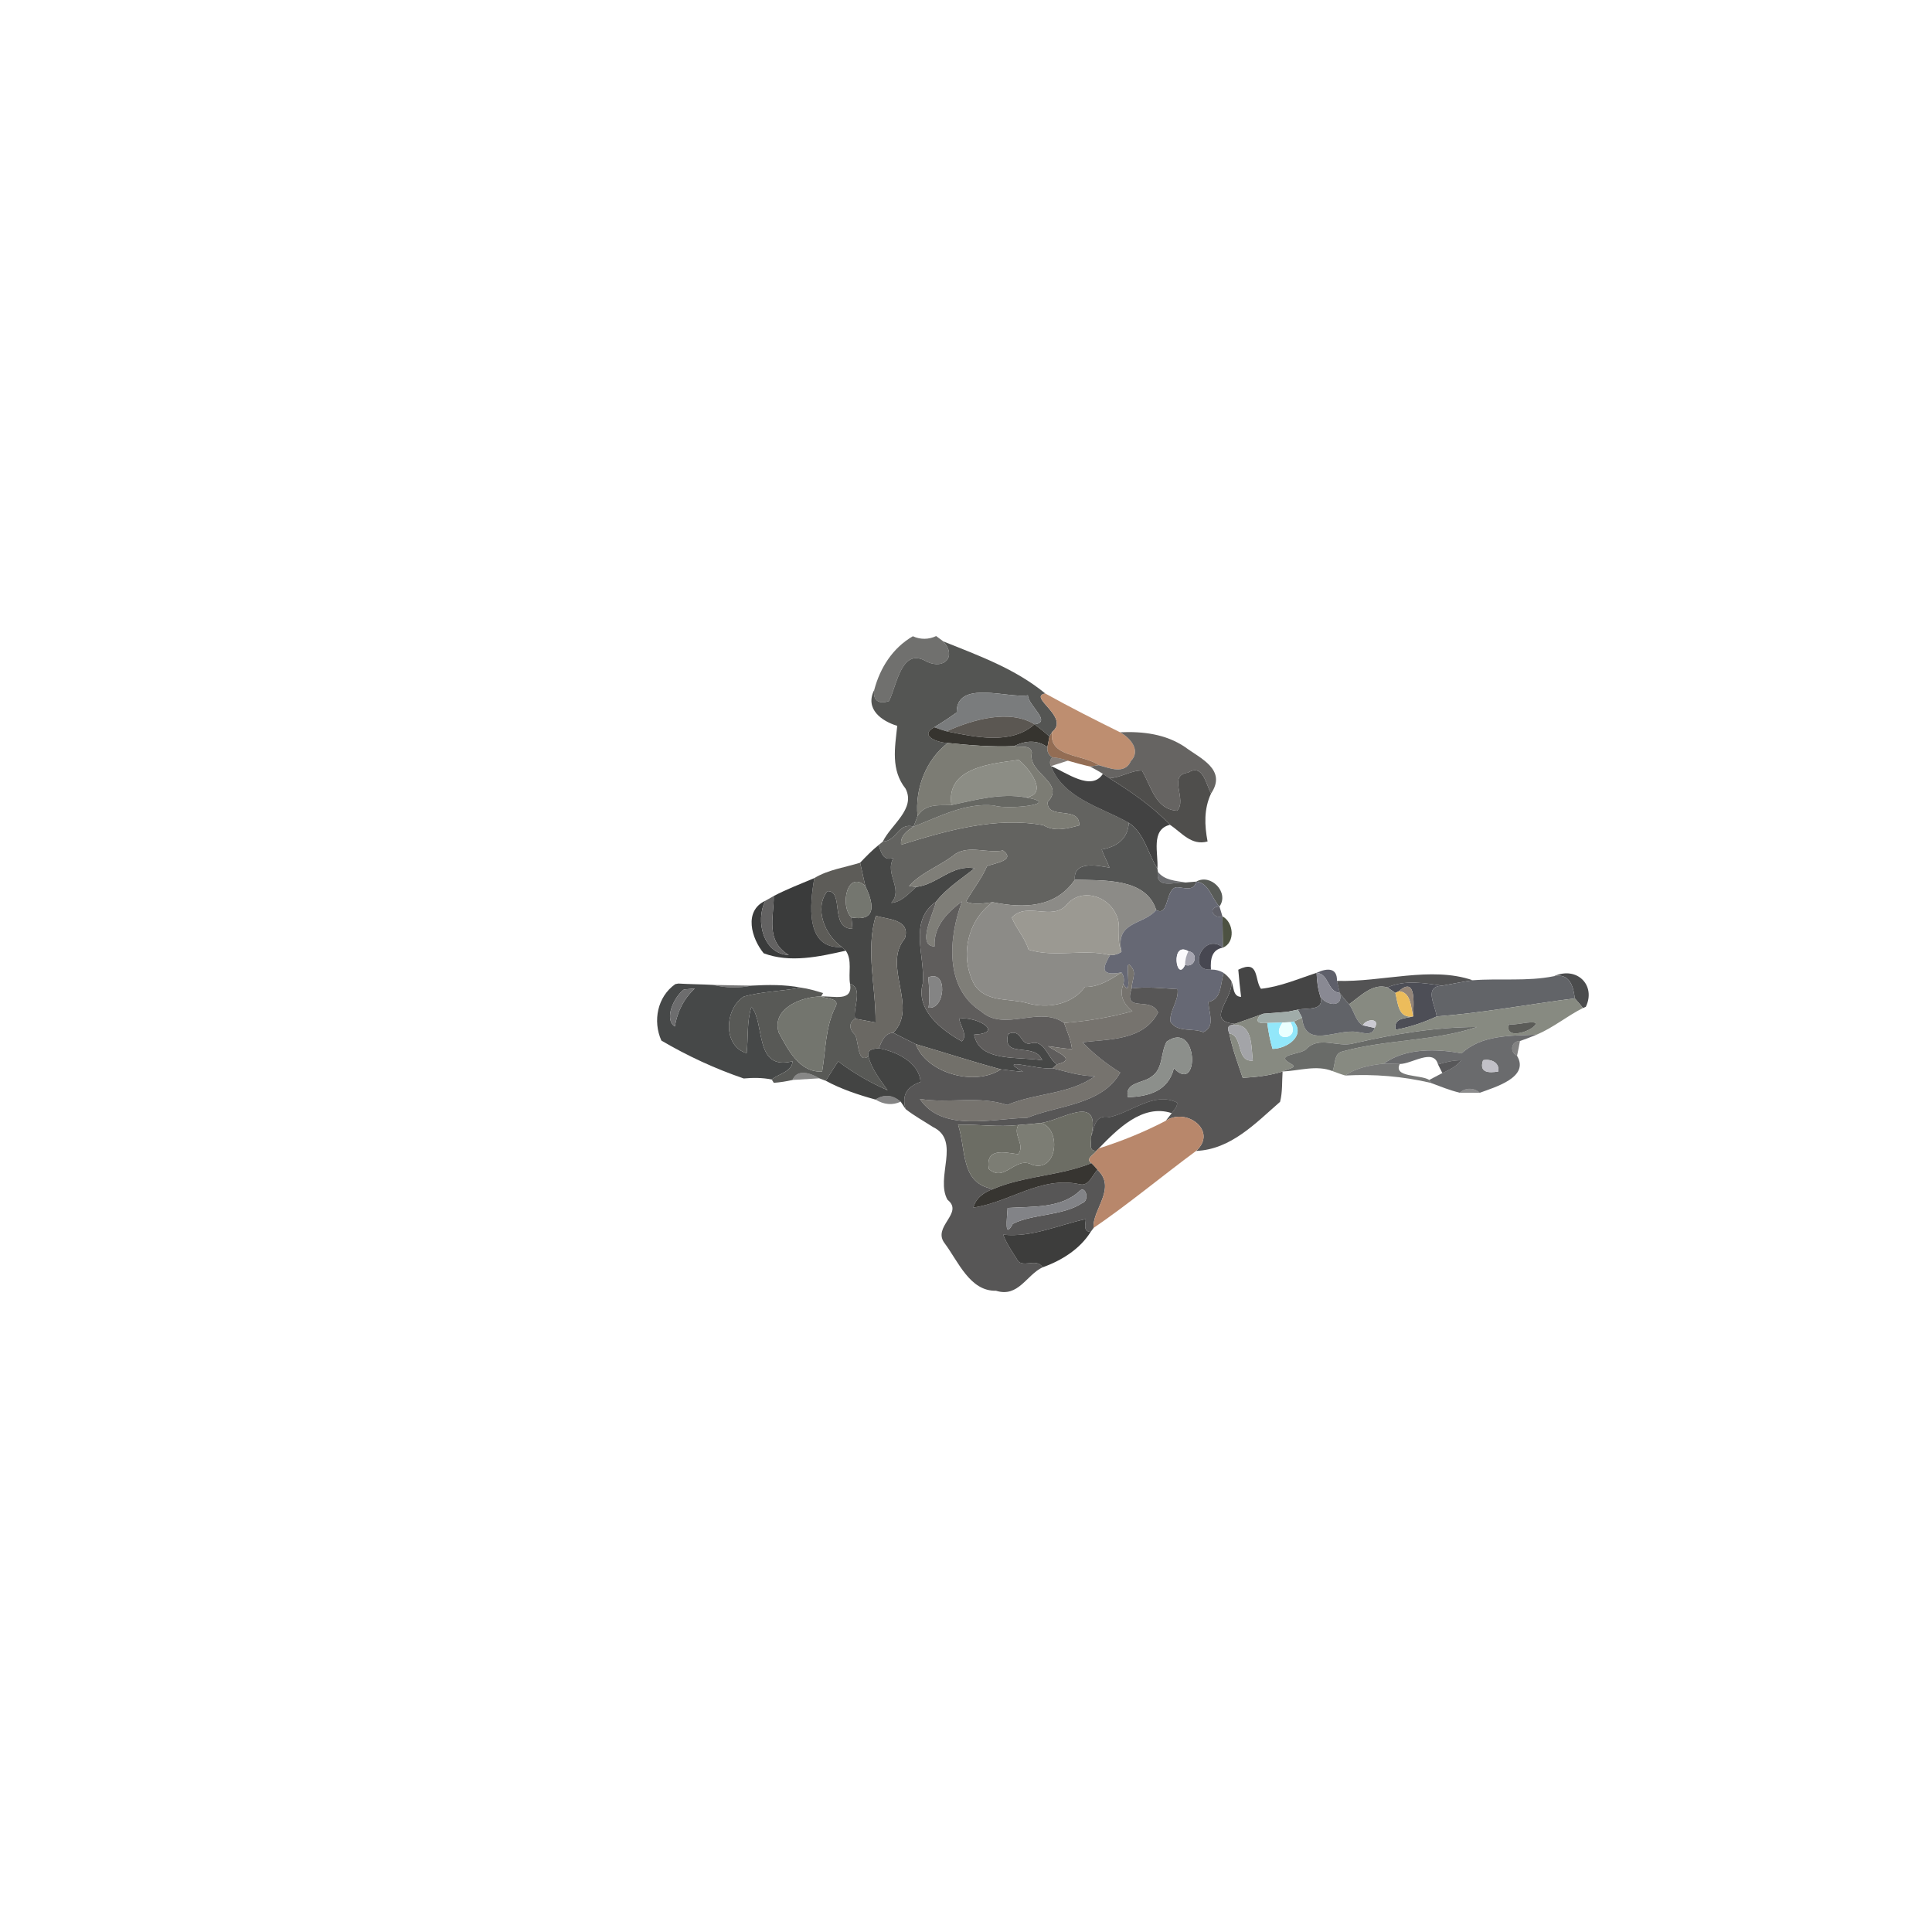<?xml version="1.0" encoding="UTF-8" ?>
<!DOCTYPE svg PUBLIC "-//W3C//DTD SVG 1.1//EN" "http://www.w3.org/Graphics/SVG/1.1/DTD/svg11.dtd">
<svg width="512pt" height="512pt" viewBox="0 0 512 512" version="1.1" xmlns="http://www.w3.org/2000/svg">
<g id="#1e1d1c68">
</g>
<g id="#6d6d6bfa">
<path fill="#6d6d6b" opacity="0.98" d=" M 231.68 182.84 C 233.23 176.97 236.56 171.72 241.92 168.61 C 243.88 169.53 246.13 169.51 248.09 168.56 C 248.56 168.91 249.51 169.62 249.98 169.97 C 253.59 173.91 250.31 177.52 245.65 175.37 C 238.92 171.26 237.74 181.44 235.61 185.78 C 233.04 186.69 231.25 185.74 231.68 182.84 Z" />
</g>
<g id="#515250f9">
<path fill="#515250" opacity="0.98" d=" M 249.98 169.97 C 259.52 173.82 268.96 177.18 277.03 183.79 C 272.18 184.63 283.66 190.02 278.87 193.93 C 278.69 194.24 278.31 194.87 278.12 195.19 C 276.85 194.03 275.52 192.96 274.15 191.94 C 278.93 191.41 272.40 186.92 272.41 184.26 C 267.31 185.17 253.41 179.99 253.54 188.80 C 251.61 190.19 249.62 191.50 247.59 192.72 C 243.46 195.01 248.54 196.84 251.18 196.90 C 245.36 201.33 242.45 209.06 243.16 216.27 C 242.82 217.20 242.47 218.13 242.11 219.06 C 237.98 217.90 237.78 222.86 233.95 223.04 C 236.07 218.57 242.74 214.40 239.99 209.01 C 236.03 204.02 237.16 198.14 237.78 192.36 C 233.73 191.13 229.10 187.95 231.68 182.84 C 231.25 185.74 233.04 186.69 235.61 185.78 C 237.74 181.44 238.92 171.26 245.65 175.37 C 250.31 177.52 253.59 173.91 249.98 169.97 Z" />
</g>
<g id="#7a7c7dff">
<path fill="#7a7c7d" opacity="1.00" d=" M 253.54 188.80 C 253.41 179.99 267.31 185.17 272.41 184.26 C 272.40 186.92 278.93 191.41 274.15 191.94 C 267.59 187.90 257.92 190.62 250.85 193.80 C 249.75 193.49 248.66 193.13 247.59 192.72 C 249.62 191.50 251.61 190.19 253.54 188.80 Z" />
</g>
<g id="#be8e70fc">
<path fill="#be8e70" opacity="1.00" d=" M 278.87 193.93 C 283.66 190.02 272.18 184.63 277.03 183.79 C 283.52 187.41 290.17 190.76 296.83 194.06 C 299.49 195.50 302.43 198.86 299.70 201.67 C 298.10 205.34 294.05 203.56 291.19 202.78 C 287.13 199.84 277.65 200.74 278.87 193.93 Z" />
</g>
<g id="#5b5752ff">
<path fill="#5b5752" opacity="1.00" d=" M 250.85 193.80 C 257.92 190.62 267.59 187.90 274.15 191.94 C 268.01 197.47 258.38 195.32 250.85 193.80 Z" />
</g>
<g id="#36342fff">
<path fill="#36342f" opacity="1.00" d=" M 250.85 193.80 C 258.38 195.32 268.01 197.47 274.15 191.94 C 275.52 192.96 276.85 194.03 278.12 195.19 C 277.98 195.89 277.71 197.30 277.57 198.01 C 274.91 196.04 271.80 196.21 268.80 197.73 C 262.90 197.99 257.03 197.51 251.18 196.90 C 248.54 196.84 243.46 195.01 247.59 192.72 C 248.66 193.13 249.75 193.49 250.85 193.80 Z" />
</g>
<g id="#936d54fb">
<path fill="#936d54" opacity="1.00" d=" M 278.12 195.19 C 278.31 194.87 278.69 194.24 278.87 193.93 C 277.65 200.74 287.13 199.84 291.19 202.78 C 290.61 202.87 289.44 203.04 288.86 203.13 C 286.88 202.70 284.94 202.13 283.00 201.59 C 281.66 201.10 280.27 200.80 278.86 200.70 C 277.89 200.08 277.43 199.16 277.57 198.01 C 277.71 197.30 277.98 195.89 278.12 195.19 Z" />
</g>
<g id="#62605ef8">
<path fill="#62605e" opacity="0.97" d=" M 296.83 194.06 C 302.84 193.79 308.91 194.51 314.04 197.97 C 318.02 200.95 325.23 203.94 320.94 210.29 C 319.55 207.74 318.78 202.28 314.86 204.75 C 309.28 205.43 314.75 211.97 311.93 214.85 C 306.18 214.49 305.08 208.31 302.62 204.19 C 299.64 204.17 297.00 206.12 293.99 206.22 C 293.56 205.94 292.70 205.37 292.27 205.08 C 291.17 204.36 290.01 203.74 288.86 203.13 C 289.44 203.04 290.61 202.87 291.19 202.78 C 294.05 203.56 298.10 205.34 299.70 201.67 C 302.43 198.86 299.49 195.50 296.83 194.06 Z" />
</g>
<g id="#636360ff">
<path fill="#636360" opacity="1.00" d=" M 268.80 197.73 C 271.80 196.21 274.91 196.04 277.57 198.01 C 277.43 199.16 277.89 200.08 278.86 200.70 C 278.20 201.43 278.09 202.20 278.53 203.02 C 281.83 211.61 291.83 213.92 299.14 218.05 C 298.90 222.36 295.91 224.42 291.96 225.12 C 292.55 226.77 293.40 228.31 294.05 229.94 C 290.83 229.38 284.37 228.02 284.86 233.13 C 279.78 240.55 271.41 240.80 263.09 239.10 C 260.73 239.34 258.28 239.96 256.00 238.94 C 257.78 235.75 260.12 232.91 261.57 229.54 C 263.51 228.74 269.37 228.01 265.79 225.38 C 261.65 226.20 257.00 223.97 253.26 226.25 C 249.35 229.43 244.34 231.01 240.91 234.82 C 241.39 234.87 242.35 234.98 242.84 235.04 C 240.82 236.74 239.01 239.05 236.19 239.28 C 239.54 235.54 234.30 231.64 236.79 227.34 C 234.13 228.29 233.49 226.02 232.86 223.93 C 233.13 223.71 233.67 223.26 233.95 223.04 C 237.78 222.86 237.98 217.90 242.11 219.06 C 240.34 220.18 238.55 221.51 238.80 223.87 C 250.85 220.11 263.85 216.38 276.51 218.69 C 279.50 220.52 282.87 219.56 286.01 218.74 C 286.23 213.33 277.36 217.46 277.65 212.54 C 282.52 207.33 272.17 204.97 273.46 199.46 C 273.08 197.24 270.36 198.16 268.80 197.73 Z" />
</g>
<g id="#7c7c74ff">
<path fill="#7c7c74" opacity="1.00" d=" M 251.18 196.90 C 257.03 197.51 262.90 197.99 268.80 197.73 C 270.36 198.16 273.08 197.24 273.46 199.46 C 272.17 204.97 282.52 207.33 277.65 212.54 C 277.36 217.46 286.23 213.33 286.01 218.74 C 282.87 219.56 279.50 220.52 276.51 218.69 C 263.85 216.38 250.85 220.11 238.80 223.87 C 238.55 221.51 240.34 220.18 242.11 219.06 C 248.98 216.42 255.84 212.67 263.45 213.46 C 266.66 214.67 282.04 213.10 271.85 211.32 C 278.10 210.49 272.64 203.48 269.95 201.39 C 262.98 202.35 250.59 203.30 252.15 213.34 C 248.73 213.48 245.29 212.88 243.16 216.27 C 242.45 209.06 245.36 201.33 251.18 196.90 Z" />
</g>
<g id="#8c8d85ff">
<path fill="#8c8d85" opacity="1.00" d=" M 252.15 213.34 C 250.59 203.30 262.98 202.35 269.95 201.39 C 272.64 203.48 278.10 210.49 271.85 211.32 C 265.15 210.14 258.63 211.97 252.15 213.34 Z" />
</g>
<g id="#32261e97">
<path fill="#32261e" opacity="0.59" d=" M 278.53 203.02 C 278.09 202.20 278.20 201.43 278.86 200.70 C 280.27 200.80 281.66 201.10 283.00 201.59 C 281.50 202.06 280.02 202.54 278.53 203.02 Z" />
</g>
<g id="#0403022a">
</g>
<g id="#070707c1">
<path fill="#070707" opacity="0.76" d=" M 278.53 203.02 C 282.57 204.68 289.24 209.84 292.27 205.08 C 292.70 205.37 293.56 205.94 293.99 206.22 C 299.75 209.81 305.37 213.63 310.06 218.58 C 304.84 219.83 307.04 226.24 306.72 230.19 C 304.21 226.22 303.25 220.77 299.14 218.05 C 291.83 213.92 281.83 211.61 278.53 203.02 Z" />
</g>
<g id="#4c4b49fa">
<path fill="#4c4b49" opacity="0.98" d=" M 293.99 206.22 C 297.00 206.12 299.64 204.17 302.62 204.19 C 305.08 208.31 306.18 214.49 311.93 214.85 C 314.75 211.97 309.28 205.43 314.86 204.75 C 318.78 202.28 319.55 207.74 320.94 210.29 C 319.02 214.41 319.20 218.70 320.02 223.00 C 315.69 224.19 313.13 220.61 310.06 218.58 C 305.37 213.63 299.75 209.81 293.99 206.22 Z" />
</g>
<g id="#676863ff">
<path fill="#676863" opacity="1.00" d=" M 252.15 213.34 C 258.63 211.97 265.15 210.14 271.85 211.32 C 282.04 213.10 266.66 214.67 263.45 213.46 C 255.84 212.67 248.98 216.42 242.11 219.06 C 242.47 218.13 242.82 217.20 243.16 216.27 C 245.29 212.88 248.73 213.48 252.15 213.34 Z" />
</g>
<g id="#545554fd">
<path fill="#545554" opacity="1.00" d=" M 299.14 218.05 C 303.25 220.77 304.21 226.22 306.72 230.19 L 306.86 231.05 C 306.12 235.63 311.12 233.78 314.18 233.87 C 314.90 233.81 316.32 233.69 317.03 233.63 C 316.39 236.25 314.00 235.26 312.05 235.13 C 308.75 235.02 309.92 243.20 306.40 241.15 C 303.65 232.52 292.22 233.39 284.86 233.13 C 284.37 228.02 290.83 229.38 294.05 229.94 C 293.40 228.31 292.55 226.77 291.96 225.12 C 295.91 224.42 298.90 222.36 299.14 218.05 Z" />
</g>
<g id="#464746fe">
<path fill="#464746" opacity="1.00" d=" M 227.94 228.63 C 229.50 226.99 231.08 225.35 232.86 223.93 C 233.49 226.02 234.13 228.29 236.79 227.34 C 234.30 231.64 239.54 235.54 236.19 239.28 C 239.01 239.05 240.82 236.74 242.84 235.04 C 248.40 234.41 252.32 228.99 258.26 230.12 C 254.76 232.94 250.87 235.36 248.07 238.94 C 240.63 244.19 245.22 253.26 244.55 260.60 C 242.59 267.62 249.48 272.96 254.90 275.97 C 256.58 274.25 254.40 271.90 254.21 269.92 C 259.04 269.32 266.33 273.76 258.16 274.19 C 259.50 281.64 270.10 279.90 276.19 281.00 C 274.28 275.97 265.40 280.80 267.17 274.01 C 270.93 272.34 270.33 277.49 273.37 276.44 C 276.87 275.60 277.66 280.40 280.06 282.09 C 279.78 282.34 279.22 282.84 278.94 283.09 C 275.09 283.65 263.63 279.82 271.16 284.07 C 269.18 283.90 267.22 283.63 265.25 283.39 C 257.64 281.34 250.19 278.89 242.71 276.72 C 240.72 275.71 238.70 274.74 236.72 273.69 C 243.49 266.91 233.69 255.98 239.79 248.71 C 241.52 243.36 234.39 243.64 232.12 242.66 C 229.32 251.80 232.15 261.66 232.04 270.97 C 230.68 270.72 227.98 270.22 226.62 269.96 C 225.89 267.31 228.93 261.91 225.27 260.72 C 224.78 257.84 225.91 254.44 224.14 251.94 C 223.88 251.70 223.36 251.21 223.10 250.97 C 218.52 247.77 215.74 240.73 219.24 236.17 C 223.82 235.93 219.77 246.14 225.91 246.14 C 225.84 245.39 225.71 243.89 225.64 243.13 C 233.09 244.45 231.05 238.41 229.31 234.78 C 228.96 233.24 228.28 230.17 227.94 228.63 Z" />
</g>
<g id="#7f7e78ff">
<path fill="#7f7e78" opacity="1.00" d=" M 253.26 226.25 C 257.00 223.97 261.65 226.20 265.79 225.38 C 269.37 228.01 263.51 228.74 261.57 229.54 C 260.12 232.91 257.78 235.75 256.00 238.94 C 258.28 239.96 260.73 239.34 263.09 239.10 C 256.26 243.95 254.34 253.60 258.17 260.84 C 261.30 265.77 267.31 264.46 272.16 265.82 C 277.54 267.38 284.12 266.29 287.50 261.55 C 291.23 261.61 294.25 259.62 297.20 257.71 C 297.82 258.56 297.99 259.60 297.71 260.82 C 296.49 263.95 297.89 266.14 300.09 267.99 C 294.18 269.60 288.10 270.64 281.99 271.09 C 275.44 266.38 266.15 273.62 259.97 267.99 C 250.23 261.80 251.39 248.39 254.95 238.88 C 251.05 241.82 247.37 245.45 247.68 250.82 C 242.84 250.70 247.32 242.21 248.07 238.94 C 250.87 235.36 254.76 232.94 258.26 230.12 C 252.32 228.99 248.40 234.41 242.84 235.04 C 242.35 234.98 241.39 234.87 240.91 234.82 C 244.34 231.01 249.35 229.43 253.26 226.25 Z" />
</g>
<g id="#5a5955fa">
<path fill="#5a5955" opacity="0.98" d=" M 215.81 232.70 C 219.50 230.46 223.87 229.90 227.94 228.63 C 228.28 230.17 228.96 233.24 229.31 234.78 C 224.49 230.43 222.51 240.07 225.64 243.13 C 225.71 243.89 225.84 245.39 225.91 246.14 C 219.77 246.14 223.82 235.93 219.24 236.17 C 215.74 240.73 218.52 247.77 223.10 250.97 C 213.29 251.58 214.63 239.44 215.81 232.70 Z" />
</g>
<g id="#292a2eae">
<path fill="#292a2e" opacity="0.68" d=" M 306.86 231.05 C 308.61 233.32 311.52 233.39 314.18 233.87 C 311.12 233.78 306.12 235.63 306.86 231.05 Z" />
</g>
<g id="#323333f5">
<path fill="#323333" opacity="0.96" d=" M 205.05 237.45 C 208.52 235.63 212.20 234.23 215.81 232.70 C 214.63 239.44 213.29 251.58 223.10 250.97 C 223.36 251.21 223.88 251.70 224.14 251.94 C 217.10 253.53 209.38 255.26 202.39 252.63 C 199.16 248.72 197.01 241.42 202.81 238.72 C 200.14 244.02 202.24 252.83 209.05 253.10 C 202.72 249.28 205.14 242.94 205.05 237.45 Z" />
</g>
<g id="#74766fff">
<path fill="#74766f" opacity="1.00" d=" M 225.64 243.13 C 222.51 240.07 224.49 230.43 229.31 234.78 C 231.05 238.41 233.09 244.45 225.64 243.13 Z" />
</g>
<g id="#8c8b87ff">
<path fill="#8c8b87" opacity="1.00" d=" M 284.86 233.13 C 292.22 233.39 303.65 232.52 306.40 241.15 C 303.10 245.21 295.43 244.01 297.21 252.23 C 295.62 248.98 297.46 245.29 295.67 242.14 C 293.38 237.28 286.47 235.31 282.72 239.71 C 278.86 244.24 272.14 238.83 268.14 243.16 C 269.28 246.04 271.64 248.55 272.57 251.67 C 279.68 253.88 287.11 251.33 294.16 253.12 C 292.46 256.14 291.09 258.80 297.20 257.71 C 294.25 259.62 291.23 261.61 287.50 261.55 C 284.12 266.29 277.54 267.38 272.16 265.82 C 267.31 264.46 261.30 265.77 258.17 260.84 C 254.34 253.60 256.26 243.95 263.09 239.10 C 271.41 240.80 279.78 240.55 284.86 233.13 Z" />
</g>
<g id="#323531ce">
<path fill="#323531" opacity="0.81" d=" M 317.03 233.63 C 320.86 231.40 325.84 236.52 323.17 240.23 C 321.03 238.06 320.49 234.06 317.03 233.63 Z" />
</g>
<g id="#666874ff">
<path fill="#666874" opacity="1.00" d=" M 317.03 233.63 C 320.49 234.06 321.03 238.06 323.17 240.23 C 319.98 240.28 321.37 243.65 323.96 242.84 C 324.01 245.60 324.06 248.36 324.10 251.13 C 318.87 246.80 314.47 257.44 320.91 256.94 C 322.16 256.93 323.30 257.23 324.31 257.85 C 323.37 260.59 323.85 264.83 320.25 265.51 C 320.25 268.27 322.24 271.99 318.89 273.54 C 316.00 272.33 312.08 273.75 310.15 270.73 C 309.93 267.77 312.43 265.21 312.07 262.14 C 308.02 261.91 303.95 261.42 299.91 261.95 C 299.84 260.10 301.32 257.79 299.82 256.27 C 297.47 252.55 300.62 265.53 297.71 260.82 C 297.99 259.60 297.82 258.56 297.20 257.71 C 291.09 258.80 292.46 256.14 294.16 253.12 C 295.32 253.14 296.33 252.84 297.21 252.23 C 295.43 244.01 303.10 245.21 306.40 241.15 C 309.92 243.20 308.75 235.02 312.05 235.13 C 314.00 235.26 316.39 236.25 317.03 233.63 M 314.05 255.71 C 316.73 256.67 317.76 252.47 314.96 252.10 C 310.03 249.20 311.79 260.67 314.05 255.71 Z" />
</g>
<g id="#9b9992ff">
<path fill="#9b9992" opacity="1.00" d=" M 282.72 239.71 C 286.47 235.31 293.38 237.28 295.67 242.14 C 297.46 245.29 295.62 248.98 297.21 252.23 C 296.33 252.84 295.32 253.14 294.16 253.12 C 287.11 251.33 279.68 253.88 272.57 251.67 C 271.64 248.55 269.28 246.04 268.14 243.16 C 272.14 238.83 278.86 244.24 282.72 239.71 Z" />
</g>
<g id="#636262fc">
<path fill="#636262" opacity="1.00" d=" M 202.81 238.72 C 203.37 238.40 204.49 237.77 205.05 237.45 C 205.14 242.94 202.72 249.28 209.05 253.10 C 202.24 252.83 200.14 244.02 202.81 238.72 Z" />
</g>
<g id="#5f5d5cff">
<path fill="#5f5d5c" opacity="1.00" d=" M 244.55 260.60 C 245.22 253.26 240.63 244.19 248.07 238.94 C 247.32 242.21 242.84 250.70 247.68 250.82 C 247.37 245.45 251.05 241.82 254.95 238.88 C 251.39 248.39 250.23 261.80 259.97 267.99 C 266.15 273.62 275.44 266.38 281.99 271.09 C 282.81 273.35 283.81 275.59 284.10 278.01 C 281.97 277.91 279.87 277.52 277.76 277.24 C 280.07 278.94 285.59 280.75 280.06 282.09 C 277.66 280.40 276.87 275.60 273.37 276.44 C 270.33 277.49 270.93 272.34 267.17 274.01 C 265.40 280.80 274.28 275.97 276.19 281.00 C 270.10 279.90 259.50 281.64 258.16 274.19 C 266.33 273.76 259.04 269.32 254.21 269.92 C 254.40 271.90 256.58 274.25 254.90 275.97 C 249.48 272.96 242.59 267.62 244.55 260.60 M 246.00 259.02 C 246.23 261.70 246.47 264.36 246.07 267.05 C 250.50 267.63 251.31 256.79 246.00 259.02 Z" />
</g>
<g id="#2f2f39c1">
<path fill="#2f2f39" opacity="0.76" d=" M 323.96 242.84 C 321.37 243.65 319.98 240.28 323.17 240.23 C 323.42 241.10 323.69 241.97 323.96 242.84 Z" />
</g>
<g id="#6a6863ff">
<path fill="#6a6863" opacity="1.00" d=" M 232.12 242.66 C 234.39 243.64 241.52 243.36 239.79 248.71 C 233.69 255.98 243.49 266.91 236.72 273.69 C 234.35 273.82 233.71 275.96 232.89 277.79 C 231.45 277.98 229.76 278.02 230.13 279.96 C 227.24 281.99 227.58 276.12 226.66 274.32 C 225.14 272.85 224.72 271.29 226.62 269.96 C 227.98 270.22 230.68 270.72 232.04 270.97 C 232.15 261.66 229.32 251.80 232.12 242.66 Z" />
</g>
<g id="#414635ee">
<path fill="#414635" opacity="0.93" d=" M 323.96 242.84 C 326.94 244.40 327.45 249.72 324.10 251.13 C 324.06 248.36 324.01 245.60 323.96 242.84 Z" />
</g>
<g id="#34343fe6">
<path fill="#34343f" opacity="0.90" d=" M 320.91 256.94 C 314.47 257.44 318.87 246.80 324.10 251.13 C 321.07 251.67 320.74 254.28 320.91 256.94 Z" />
</g>
<g id="#0d0d0d64">
</g>
<g id="#fbfafcff">
<path fill="#fbfafc" opacity="1.00" d=" M 314.05 255.71 C 311.79 260.67 310.03 249.20 314.96 252.10 C 314.35 253.21 314.05 254.44 314.05 255.71 Z" />
</g>
<g id="#a6a5b0ff">
<path fill="#a6a5b0" opacity="1.00" d=" M 314.96 252.10 C 317.76 252.47 316.73 256.67 314.05 255.71 C 314.05 254.44 314.35 253.21 314.96 252.10 Z" />
</g>
<g id="#76736eff">
<path fill="#76736e" opacity="1.00" d=" M 297.71 260.82 C 300.62 265.53 297.47 252.55 299.82 256.27 C 301.32 257.79 299.84 260.10 299.91 261.95 C 297.53 268.68 304.89 263.86 306.90 268.32 C 303.01 275.80 294.03 275.34 286.89 276.21 C 289.84 279.32 293.24 281.97 296.88 284.24 C 292.03 292.87 280.44 292.84 272.18 296.25 C 263.36 296.32 249.73 300.25 243.77 291.23 C 251.51 292.51 259.34 290.28 266.92 292.83 C 274.48 289.59 283.34 290.12 290.18 285.19 C 286.29 285.21 282.65 283.99 278.94 283.09 C 279.22 282.84 279.78 282.34 280.06 282.09 C 285.59 280.75 280.07 278.94 277.76 277.24 C 279.87 277.52 281.97 277.91 284.10 278.01 C 283.81 275.59 282.81 273.35 281.99 271.09 C 288.10 270.64 294.18 269.60 300.09 267.99 C 297.89 266.14 296.49 263.95 297.71 260.82 Z" />
</g>
<g id="#050505bc">
<path fill="#050505" opacity="0.74" d=" M 328.16 256.98 C 333.80 254.19 332.40 259.64 334.16 262.04 C 339.25 261.49 344.06 259.40 348.91 257.80 C 348.99 259.93 349.23 262.07 349.92 264.10 C 350.96 267.99 346.65 267.02 343.94 267.58 C 343.23 267.72 341.82 268.01 341.11 268.15 C 339.54 268.27 336.39 268.52 334.82 268.64 L 334.01 268.94 C 331.76 269.71 329.54 270.56 327.29 271.33 C 318.96 270.62 327.29 264.32 326.26 259.85 C 327.05 261.38 326.60 264.09 328.90 264.19 C 328.60 261.79 328.36 259.38 328.16 256.98 Z" />
</g>
<g id="#575863f1">
<path fill="#575863" opacity="0.95" d=" M 348.91 257.80 C 351.87 256.42 354.41 256.52 354.31 259.94 C 354.55 261.01 354.80 262.07 355.06 263.15 C 351.69 262.80 352.28 258.11 348.91 257.80 Z" />
</g>
<g id="#575656fd">
<path fill="#575656" opacity="1.00" d=" M 324.31 257.85 C 325.06 258.42 325.71 259.09 326.26 259.85 C 327.29 264.32 318.96 270.62 327.29 271.33 L 326.64 271.61 C 325.13 271.75 325.34 272.79 325.78 273.87 C 326.56 277.91 328.04 281.75 329.33 285.64 C 332.88 285.45 336.48 285.04 339.90 283.96 C 339.72 286.62 339.91 289.38 339.23 292.00 C 332.71 297.67 326.24 304.61 316.98 305.01 C 322.83 299.71 314.38 293.36 308.94 297.02 C 309.34 296.51 310.13 295.50 310.53 295.00 C 311.11 294.15 312.05 293.34 311.95 292.21 C 305.89 289.17 299.87 294.79 294.06 296.04 C 289.92 295.29 290.12 298.92 289.14 301.23 C 291.97 289.32 281.18 297.02 275.86 297.60 C 273.87 297.83 271.86 297.98 269.87 298.15 C 264.54 298.73 259.23 297.95 253.90 298.05 C 256.12 304.77 254.42 313.59 263.18 315.10 C 260.78 315.95 258.63 317.44 257.94 320.02 C 267.47 318.68 275.83 311.61 286.04 313.82 C 288.53 314.52 289.43 311.45 290.84 310.01 C 296.05 314.90 289.41 320.54 289.81 325.42 C 289.62 325.68 289.23 326.21 289.03 326.48 C 286.97 326.34 287.72 324.46 287.74 323.07 C 280.52 324.62 273.39 328.00 265.86 327.20 C 266.70 329.51 268.13 331.53 269.43 333.60 C 270.70 336.45 274.65 333.12 276.30 335.85 C 272.00 337.88 269.88 343.93 263.95 342.06 C 257.05 342.24 253.94 334.30 250.37 329.52 C 246.89 325.08 255.59 321.50 251.10 317.95 C 247.77 312.06 254.74 302.29 247.28 298.69 C 244.84 297.11 242.28 295.71 240.00 293.92 C 238.82 289.88 240.69 287.88 243.95 286.72 C 243.63 281.54 237.51 278.65 232.89 277.79 C 233.71 275.96 234.35 273.82 236.72 273.69 C 238.70 274.74 240.72 275.71 242.71 276.72 C 245.38 284.23 258.16 288.08 265.25 283.39 C 267.22 283.63 269.18 283.90 271.16 284.07 C 263.63 279.82 275.09 283.65 278.94 283.09 C 282.65 283.99 286.29 285.21 290.18 285.19 C 283.34 290.12 274.48 289.59 266.92 292.83 C 259.34 290.28 251.51 292.51 243.77 291.23 C 249.73 300.25 263.36 296.32 272.18 296.25 C 280.44 292.84 292.03 292.87 296.88 284.24 C 293.24 281.97 289.84 279.32 286.89 276.21 C 294.03 275.34 303.01 275.80 306.90 268.32 C 304.89 263.86 297.53 268.68 299.91 261.95 C 303.95 261.42 308.02 261.91 312.07 262.14 C 312.43 265.21 309.93 267.77 310.15 270.73 C 312.08 273.75 316.00 272.33 318.89 273.54 C 322.24 271.99 320.25 268.27 320.25 265.51 C 323.85 264.83 323.37 260.59 324.31 257.85 M 309.19 276.04 C 307.55 278.88 308.27 283.25 305.26 285.25 C 303.06 287.14 298.00 286.68 298.89 290.76 C 304.49 290.61 309.62 289.09 311.10 283.08 C 317.93 290.36 317.65 270.15 309.19 276.04 M 286.32 315.42 C 281.33 320.36 273.50 319.68 267.03 320.12 C 266.87 322.99 266.09 328.59 268.40 324.34 C 273.51 321.66 281.62 322.29 286.82 318.81 C 288.70 318.30 287.90 314.42 286.32 315.42 Z" />
</g>
<g id="#898993fe">
<path fill="#898993" opacity="1.00" d=" M 348.91 257.80 C 352.28 258.11 351.69 262.80 355.06 263.15 C 356.16 267.15 351.44 266.57 349.92 264.10 C 349.23 262.07 348.99 259.93 348.91 257.80 Z" />
</g>
<g id="#0b0b0cb2">
<path fill="#0b0b0c" opacity="0.70" d=" M 354.31 259.94 C 366.19 260.33 379.27 255.97 390.29 259.78 C 387.58 260.16 384.91 260.75 382.22 261.21 C 377.36 260.53 372.34 259.60 367.68 261.68 C 363.79 260.47 360.47 264.06 357.53 266.13 C 356.61 265.21 355.81 264.19 355.06 263.15 C 354.80 262.07 354.55 261.01 354.31 259.94 Z" />
</g>
<g id="#2a2b2dd6">
<path fill="#2a2b2d" opacity="0.84" d=" M 411.82 258.70 C 417.95 255.96 423.00 261.15 420.26 266.82 L 419.51 267.13 C 418.80 266.25 418.08 265.41 417.34 264.58 C 416.95 261.27 415.91 257.84 411.82 258.70 Z" />
</g>
<g id="#848484ff">
<path fill="#848484" opacity="1.00" d=" M 246.00 259.02 C 251.31 256.79 250.50 267.63 246.07 267.05 C 246.47 264.36 246.23 261.70 246.00 259.02 Z" />
</g>
<g id="#626468fb">
<path fill="#626468" opacity="1.00" d=" M 390.29 259.78 C 397.46 259.22 404.70 260.14 411.82 258.70 C 415.91 257.84 416.95 261.27 417.34 264.58 C 405.16 266.14 392.83 268.45 380.74 269.37 C 380.36 266.34 377.20 261.40 382.22 261.21 C 384.91 260.75 387.58 260.16 390.29 259.78 Z" />
</g>
<g id="#08080759">
</g>
<g id="#4d4e56fc">
<path fill="#4d4e56" opacity="1.00" d=" M 367.68 261.68 C 372.34 259.60 377.36 260.53 382.22 261.21 C 377.20 261.40 380.36 266.34 380.74 269.37 C 377.27 270.98 373.63 272.21 369.86 272.89 C 369.20 269.73 372.34 269.95 374.50 269.36 C 374.58 266.24 375.43 258.50 370.71 262.68 L 369.78 263.13 C 369.25 262.77 368.20 262.04 367.68 261.68 Z" />
</g>
<g id="#0000000c">
</g>
<g id="#434545f9">
<path fill="#434545" opacity="0.98" d=" M 178.96 260.80 L 179.77 260.65 C 182.85 260.83 185.92 260.84 189.01 261.01 C 192.39 261.85 195.80 261.91 199.22 261.20 C 203.56 260.96 207.94 260.90 212.24 261.73 C 207.23 262.71 202.04 262.71 197.13 264.10 C 192.08 267.22 191.42 277.19 197.86 279.10 C 198.33 275.01 197.87 270.78 199.13 266.81 C 202.83 271.17 199.78 283.87 210.03 281.24 C 209.95 284.05 206.34 284.53 204.52 286.08 C 202.08 285.59 199.56 285.58 197.10 285.81 C 189.51 283.22 182.18 279.83 175.27 275.76 C 172.95 270.60 174.20 264.13 178.96 260.80 M 181.26 262.22 C 178.66 264.12 175.86 270.06 178.83 272.03 C 179.52 268.07 181.18 264.72 184.12 261.96 C 183.41 262.03 181.98 262.15 181.26 262.22 Z" />
</g>
<g id="#11111092">
<path fill="#111110" opacity="0.57" d=" M 189.01 261.01 C 192.42 261.12 195.80 261.13 199.22 261.20 C 195.80 261.91 192.39 261.85 189.01 261.01 Z" />
</g>
<g id="#585956fd">
<path fill="#585956" opacity="1.00" d=" M 225.27 260.72 C 228.93 261.91 225.89 267.31 226.62 269.96 C 224.72 271.29 225.14 272.85 226.66 274.32 C 227.58 276.12 227.24 281.99 230.13 279.96 C 231.04 283.36 233.21 286.12 235.22 288.93 C 230.59 286.88 226.17 284.37 222.15 281.28 C 220.96 282.94 219.96 284.72 218.82 286.41 C 218.40 286.25 217.55 285.93 217.13 285.77 C 214.76 284.34 211.27 283.20 210.03 286.20 C 208.40 286.58 206.73 286.84 205.06 286.96 L 204.52 286.08 C 206.34 284.53 209.95 284.05 210.03 281.24 C 199.78 283.87 202.83 271.17 199.13 266.81 C 197.87 270.78 198.33 275.01 197.86 279.10 C 191.42 277.19 192.08 267.22 197.13 264.10 C 202.04 262.71 207.23 262.71 212.24 261.73 C 214.25 261.99 216.19 262.59 218.13 263.17 L 217.60 264.08 C 212.53 264.08 204.37 267.22 206.37 273.64 C 208.81 278.12 211.83 284.28 217.87 283.98 C 218.84 278.32 218.69 272.49 221.24 267.16 C 222.91 264.49 219.28 264.80 217.60 264.08 C 220.88 263.87 226.07 265.62 225.27 260.72 Z" />
</g>
<g id="#878a81fe">
<path fill="#878a81" opacity="1.00" d=" M 357.53 266.13 C 360.47 264.06 363.79 260.47 367.68 261.68 C 368.20 262.04 369.25 262.77 369.78 263.13 C 370.51 265.93 370.51 269.94 374.50 269.36 C 372.34 269.95 369.20 269.73 369.86 272.89 C 373.63 272.21 377.27 270.98 380.74 269.37 C 392.83 268.45 405.16 266.14 417.34 264.58 C 418.08 265.41 418.80 266.25 419.51 267.13 C 415.29 269.26 411.61 272.35 407.25 274.19 C 400.39 274.52 392.71 274.16 387.34 279.16 C 381.01 277.95 372.49 277.62 366.76 281.87 C 363.18 282.29 359.51 282.87 356.51 285.02 C 355.37 284.70 354.26 284.26 353.15 283.86 C 353.95 282.12 353.42 279.22 355.70 278.66 C 367.36 275.44 379.91 275.99 391.40 272.17 C 380.35 272.18 369.36 274.05 358.62 276.53 C 354.39 277.65 349.50 274.39 346.10 278.09 C 344.50 279.53 337.56 279.42 342.03 281.87 C 344.31 283.01 340.77 283.30 339.90 283.96 C 336.48 285.04 332.88 285.45 329.33 285.64 C 328.04 281.75 326.56 277.91 325.78 273.87 C 329.58 274.48 327.43 281.42 332.01 281.09 C 331.54 277.28 332.05 271.14 326.64 271.61 L 327.29 271.33 C 329.54 270.56 331.76 269.71 334.01 268.94 C 332.36 270.94 333.76 271.28 335.83 271.10 C 336.14 273.42 336.56 275.72 337.23 277.96 C 340.80 277.98 346.12 274.62 342.88 270.71 C 343.43 270.46 344.51 269.95 345.06 269.70 C 345.86 278.15 354.29 272.56 359.63 273.48 C 361.25 273.66 363.67 274.67 364.29 272.41 C 365.92 269.80 362.10 269.89 361.15 271.72 C 359.22 270.62 358.87 267.86 357.53 266.13 M 400.05 271.04 C 398.35 275.29 404.09 273.90 406.23 272.25 C 409.91 269.14 398.66 272.74 400.05 271.04 Z" />
</g>
<g id="#948578ff">
<path fill="#948578" opacity="1.00" d=" M 370.71 262.68 C 375.43 258.50 374.58 266.24 374.50 269.36 C 373.84 266.95 374.01 262.94 370.71 262.68 Z" />
</g>
<g id="#6d6d6eff">
<path fill="#6d6d6e" opacity="1.00" d=" M 181.26 262.22 C 181.98 262.15 183.41 262.03 184.12 261.96 C 181.18 264.72 179.52 268.07 178.83 272.03 C 175.86 270.06 178.66 264.12 181.26 262.22 Z" />
</g>
<g id="#616368fe">
<path fill="#616368" opacity="1.00" d=" M 355.06 263.15 C 355.81 264.19 356.61 265.21 357.53 266.13 C 358.87 267.86 359.22 270.62 361.15 271.72 C 361.93 271.89 363.50 272.24 364.29 272.41 C 363.67 274.67 361.25 273.66 359.63 273.48 C 354.29 272.56 345.86 278.15 345.06 269.70 C 344.78 269.17 344.22 268.11 343.94 267.58 C 346.65 267.02 350.96 267.99 349.92 264.10 C 351.44 266.57 356.16 267.15 355.06 263.15 Z" />
</g>
<g id="#ecbc5bff">
<path fill="#ecbc5b" opacity="1.00" d=" M 369.78 263.13 L 370.71 262.68 C 374.01 262.94 373.84 266.95 374.50 269.36 C 370.51 269.94 370.51 265.93 369.78 263.13 Z" />
</g>
<g id="#73756eff">
<path fill="#73756e" opacity="1.00" d=" M 206.37 273.64 C 204.37 267.22 212.53 264.08 217.60 264.08 C 219.28 264.80 222.91 264.49 221.24 267.16 C 218.69 272.49 218.84 278.32 217.87 283.98 C 211.83 284.28 208.81 278.12 206.37 273.64 Z" />
</g>
<g id="#5a5e57e8">
<path fill="#5a5e57" opacity="0.91" d=" M 334.82 268.64 C 336.39 268.52 339.54 268.27 341.11 268.15 C 339.54 268.27 336.39 268.52 334.82 268.64 Z" />
</g>
<g id="#a0aca9fe">
<path fill="#a0aca9" opacity="1.00" d=" M 341.11 268.15 C 341.82 268.01 343.23 267.72 343.94 267.58 C 344.22 268.11 344.78 269.17 345.06 269.70 C 344.51 269.95 343.43 270.46 342.88 270.71 L 341.95 270.88 C 341.44 270.90 340.41 270.95 339.89 270.98 C 338.53 271.02 337.18 271.06 335.83 271.10 C 333.76 271.28 332.36 270.94 334.01 268.94 L 334.82 268.64 C 336.39 268.52 339.54 268.27 341.11 268.15 Z" />
</g>
<g id="#cbcad2ff">
<path fill="#cbcad2" opacity="1.00" d=" M 361.15 271.72 C 362.10 269.89 365.92 269.80 364.29 272.41 C 363.50 272.24 361.93 271.89 361.15 271.72 Z" />
</g>
<g id="#92e7faff">
<path fill="#92e7fa" opacity="1.00" d=" M 335.83 271.10 C 337.18 271.06 338.53 271.02 339.89 270.98 C 336.06 276.34 345.10 275.94 341.95 270.88 L 342.88 270.71 C 346.12 274.62 340.80 277.98 337.23 277.96 C 336.56 275.72 336.14 273.42 335.83 271.10 Z" />
</g>
<g id="#eaffffff">
<path fill="#eaffff" opacity="1.00" d=" M 339.89 270.98 C 340.41 270.95 341.44 270.90 341.95 270.88 C 345.10 275.94 336.06 276.34 339.89 270.98 Z" />
</g>
<g id="#5b5c58ff">
<path fill="#5b5c58" opacity="1.00" d=" M 400.05 271.04 C 398.66 272.74 409.91 269.14 406.23 272.25 C 404.09 273.90 398.35 275.29 400.05 271.04 Z" />
</g>
<g id="#a3a4a8ff">
<path fill="#a3a4a8" opacity="1.00" d=" M 325.78 273.87 C 325.34 272.79 325.13 271.75 326.64 271.61 C 332.05 271.14 331.54 277.28 332.01 281.09 C 327.43 281.42 329.58 274.48 325.78 273.87 Z" />
</g>
<g id="#696b68fb">
<path fill="#696b68" opacity="1.00" d=" M 358.62 276.53 C 369.36 274.05 380.35 272.18 391.40 272.17 C 379.91 275.99 367.36 275.44 355.70 278.66 C 353.42 279.22 353.95 282.12 353.15 283.86 C 348.88 282.16 344.30 283.78 339.90 283.96 C 340.77 283.30 344.31 283.01 342.03 281.87 C 337.56 279.42 344.50 279.53 346.10 278.09 C 349.50 274.39 354.39 277.65 358.62 276.53 Z" />
</g>
<g id="#666769f7">
<path fill="#666769" opacity="0.97" d=" M 387.34 279.16 C 392.71 274.16 400.39 274.52 407.25 274.19 C 405.78 274.81 404.29 275.35 402.80 275.89 C 400.43 275.84 400.00 278.86 402.03 279.80 C 405.43 285.50 396.19 288.10 392.15 289.60 C 390.68 288.20 388.32 288.19 386.86 289.58 C 384.21 288.96 381.71 287.92 379.17 286.98 L 378.77 286.19 C 379.92 285.58 381.08 284.98 382.24 284.37 C 384.07 283.52 385.98 282.65 387.23 280.98 C 385.13 280.99 383.08 281.46 381.09 282.08 C 379.88 277.72 374.24 281.94 370.95 281.97 C 369.55 281.94 368.15 281.90 366.76 281.87 C 372.49 277.62 381.01 277.95 387.34 279.16 M 393.03 280.97 C 391.91 284.28 394.47 284.39 397.06 283.96 C 397.46 281.52 395.05 280.55 393.03 280.97 Z" />
</g>
<g id="#8c8f8bff">
<path fill="#8c8f8b" opacity="1.00" d=" M 309.19 276.04 C 317.65 270.15 317.93 290.36 311.10 283.08 C 309.62 289.09 304.49 290.61 298.89 290.76 C 298.00 286.68 303.06 287.14 305.26 285.25 C 308.27 283.25 307.55 278.88 309.19 276.04 Z" />
</g>
<g id="#28282995">
<path fill="#282829" opacity="0.58" d=" M 402.03 279.80 C 400.00 278.86 400.43 275.84 402.80 275.89 C 402.58 277.20 402.30 278.50 402.03 279.80 Z" />
</g>
<g id="#72706aff">
<path fill="#72706a" opacity="1.00" d=" M 265.25 283.39 C 258.16 288.08 245.38 284.23 242.71 276.72 C 250.19 278.89 257.64 281.34 265.25 283.39 Z" />
</g>
<g id="#434443fb">
<path fill="#434443" opacity="1.00" d=" M 230.13 279.96 C 229.76 278.02 231.45 277.98 232.89 277.79 C 237.51 278.65 243.63 281.54 243.95 286.72 C 240.69 287.88 238.82 289.88 240.00 293.92 C 239.67 293.43 239.02 292.45 238.70 291.96 C 236.56 290.11 234.32 289.92 231.99 291.39 C 227.46 290.14 222.97 288.65 218.82 286.41 C 219.96 284.72 220.96 282.94 222.15 281.28 C 226.17 284.37 230.59 286.88 235.22 288.93 C 233.21 286.12 231.04 283.36 230.13 279.96 Z" />
</g>
<g id="#0909092b">
</g>
<g id="#27282ac5">
<path fill="#27282a" opacity="0.77" d=" M 381.09 282.08 C 383.08 281.46 385.13 280.99 387.23 280.98 C 385.98 282.65 384.07 283.52 382.24 284.37 C 381.95 283.80 381.37 282.65 381.09 282.08 Z" />
</g>
<g id="#c1c0c7ff">
<path fill="#c1c0c7" opacity="1.00" d=" M 393.03 280.97 C 395.05 280.55 397.46 281.52 397.06 283.96 C 394.47 284.39 391.91 284.28 393.03 280.97 Z" />
</g>
<g id="#4a4b4abe">
<path fill="#4a4b4a" opacity="0.75" d=" M 356.51 285.02 C 359.51 282.87 363.18 282.29 366.76 281.87 C 368.15 281.90 369.55 281.94 370.95 281.97 C 369.15 285.61 376.47 284.72 378.77 286.19 L 379.17 286.98 C 371.69 285.22 364.18 284.61 356.51 285.02 Z" />
</g>
<g id="#00000016">
</g>
<g id="#23232189">
<path fill="#232321" opacity="0.54" d=" M 210.03 286.20 C 211.27 283.20 214.76 284.34 217.13 285.77 C 215.36 285.88 211.81 286.09 210.03 286.20 Z" />
</g>
<g id="#00000020">
</g>
<g id="#18181a80">
<path fill="#18181a" opacity="0.50" d=" M 386.86 289.58 C 388.32 288.19 390.68 288.20 392.15 289.60 C 390.83 289.59 388.18 289.58 386.86 289.58 Z" />
</g>
<g id="#15151485">
<path fill="#151514" opacity="0.52" d=" M 231.99 291.39 C 234.32 289.92 236.56 290.11 238.70 291.96 C 236.53 292.96 234.29 292.77 231.99 291.39 Z" />
</g>
<g id="#0c0b0bbd">
<path fill="#0c0b0b" opacity="0.74" d=" M 294.06 296.04 C 299.87 294.79 305.89 289.17 311.95 292.21 C 312.05 293.34 311.11 294.15 310.53 295.00 C 302.77 292.42 296.04 299.35 291.18 304.34 L 290.62 304.93 C 288.28 305.25 289.35 302.62 289.14 301.23 C 290.12 298.92 289.92 295.29 294.06 296.04 Z" />
</g>
<g id="#0000000f">
</g>
<g id="#6c6d64ff">
<path fill="#6c6d64" opacity="1.00" d=" M 275.86 297.60 C 281.18 297.02 291.97 289.32 289.14 301.23 C 289.35 302.62 288.28 305.25 290.62 304.93 C 289.96 306.01 287.50 307.03 289.23 308.25 C 280.92 311.61 271.53 311.58 263.18 315.10 C 254.42 313.59 256.12 304.77 253.90 298.05 C 259.23 297.95 264.54 298.73 269.87 298.15 C 268.34 300.76 271.78 303.36 269.82 305.88 C 266.04 305.36 261.12 304.09 262.05 309.79 C 266.30 313.55 269.00 306.21 273.59 308.69 C 280.25 310.80 281.35 299.19 275.86 297.60 Z" />
</g>
<g id="#09060536">
</g>
<g id="#b8876bfb">
<path fill="#b8876b" opacity="1.00" d=" M 308.94 297.02 C 314.38 293.36 322.83 299.71 316.98 305.01 C 307.87 311.74 299.16 319.02 289.81 325.42 C 289.41 320.54 296.05 314.90 290.84 310.01 C 290.34 309.39 289.80 308.80 289.23 308.25 C 287.50 307.03 289.96 306.01 290.62 304.93 L 291.18 304.34 C 297.29 302.41 303.26 299.99 308.94 297.02 Z" />
</g>
<g id="#7c7d74ff">
<path fill="#7c7d74" opacity="1.00" d=" M 269.87 298.15 C 271.86 297.98 273.87 297.83 275.86 297.60 C 281.35 299.19 280.25 310.80 273.59 308.69 C 269.00 306.21 266.30 313.55 262.05 309.79 C 261.12 304.09 266.04 305.36 269.82 305.88 C 271.78 303.36 268.34 300.76 269.87 298.15 Z" />
</g>
<g id="#373531ff">
<path fill="#373531" opacity="1.00" d=" M 289.23 308.25 C 289.80 308.80 290.34 309.39 290.84 310.01 C 289.43 311.45 288.53 314.52 286.04 313.82 C 275.83 311.61 267.47 318.68 257.94 320.02 C 258.63 317.44 260.78 315.95 263.18 315.10 C 271.53 311.58 280.92 311.61 289.23 308.25 Z" />
</g>
<g id="#828387ff">
<path fill="#828387" opacity="1.00" d=" M 286.32 315.42 C 287.90 314.42 288.70 318.30 286.82 318.81 C 281.62 322.29 273.51 321.66 268.40 324.34 C 266.09 328.59 266.87 322.99 267.03 320.12 C 273.50 319.68 281.33 320.36 286.32 315.42 Z" />
</g>
<g id="#3d3d3cfb">
<path fill="#3d3d3c" opacity="1.00" d=" M 265.86 327.20 C 273.39 328.00 280.52 324.62 287.74 323.07 C 287.72 324.46 286.97 326.34 289.03 326.48 C 286.20 331.03 281.28 334.09 276.30 335.85 C 274.65 333.12 270.70 336.45 269.43 333.60 C 268.13 331.53 266.70 329.51 265.86 327.20 Z" />
</g>
</svg>

